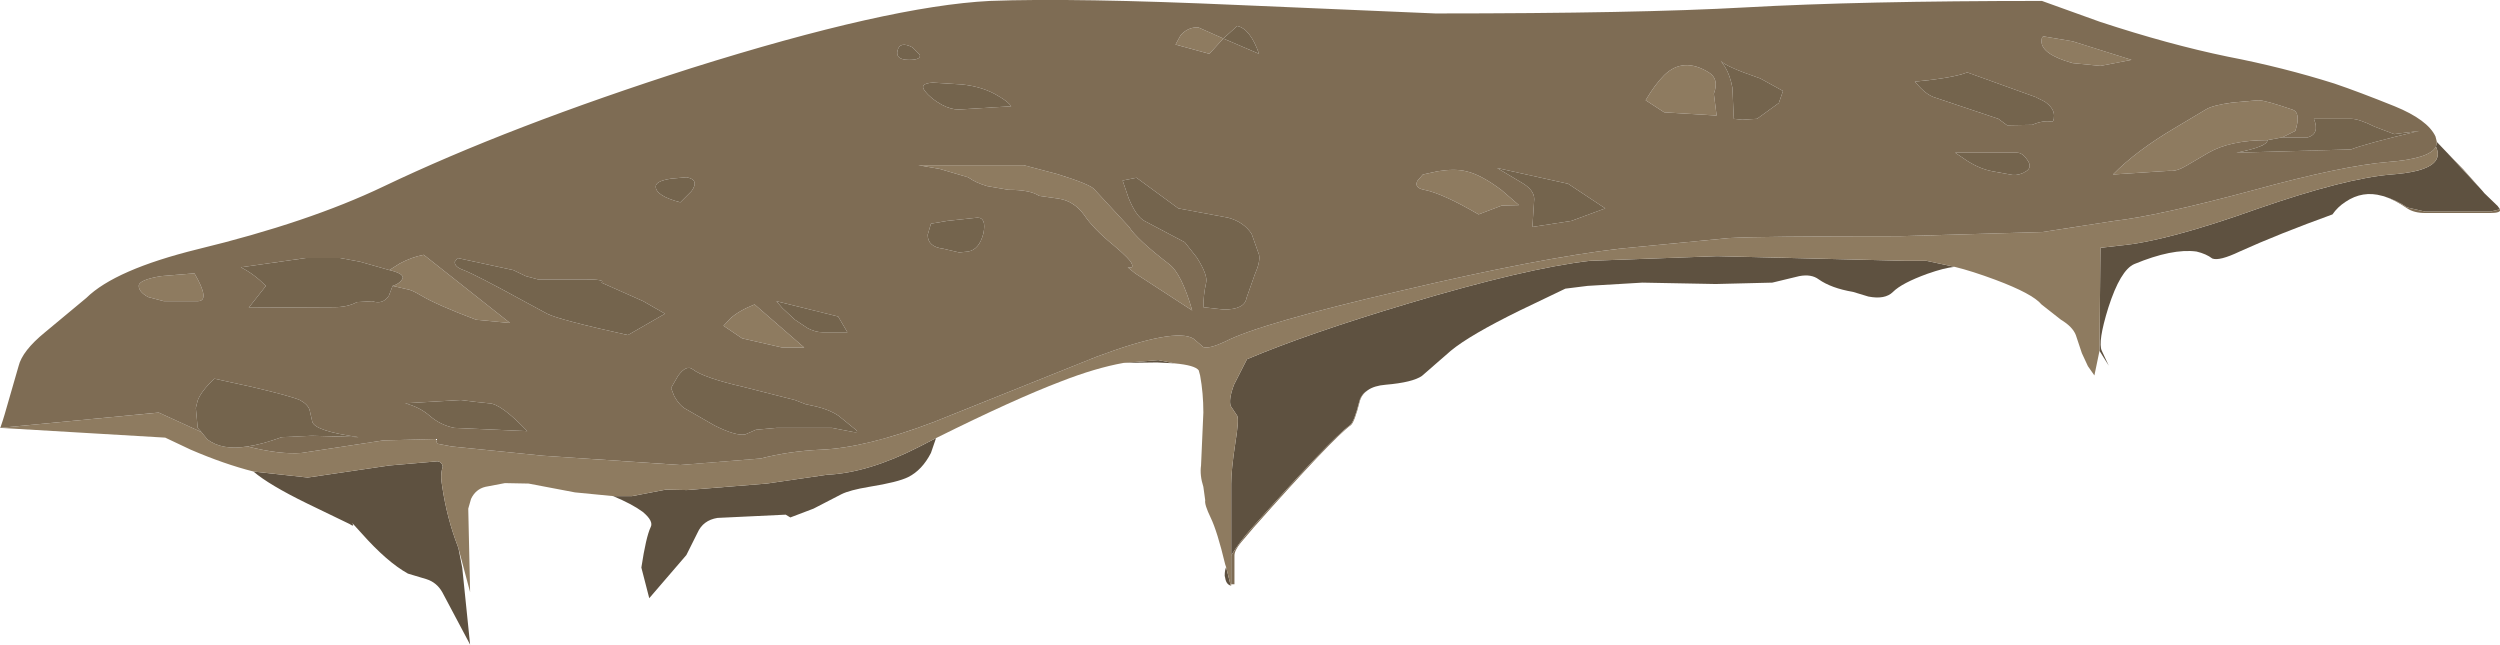 <?xml version="1.0" encoding="UTF-8" standalone="no"?>
<svg xmlns:xlink="http://www.w3.org/1999/xlink" height="69.45px" width="269.35px" xmlns="http://www.w3.org/2000/svg">
  <g transform="matrix(1.0, 0.0, 0.0, 1.0, 0.0, 0.0)">
    <use height="69.45" transform="matrix(1.0, 0.0, 0.0, 1.0, 0.0, 0.0)" width="269.35" xlink:href="#shape0"/>
  </g>
  <defs>
    <g id="shape0" transform="matrix(1.0, 0.0, 0.0, 1.0, 0.0, 0.0)">
      <path d="M263.65 16.45 L267.4 20.5 267.65 20.8 269.1 22.2 269.35 22.55 268.3 22.8 261.3 22.8 259.35 22.35 Q258.25 21.6 256.85 21.15 L256.65 21.1 Q254.55 20.5 252.7 21.75 251.85 22.3 251.3 23.1 245.5 25.2 241.3 27.1 239.1 28.15 238.35 27.85 237.7 27.35 236.65 27.1 234.05 26.75 229.95 28.45 228.45 29.1 227.15 33.15 226.0 36.85 226.45 37.8 L227.2 39.4 226.2 37.8 226.3 26.7 228.45 26.45 Q233.4 26.0 243.2 22.5 252.7 19.2 257.65 18.8 263.65 18.35 262.45 15.8 L262.55 15.3 263.65 16.45 M210.6 28.75 Q209.5 28.85 207.65 29.5 204.9 30.5 203.95 31.45 203.1 32.3 201.3 31.95 L199.65 31.45 Q197.3 31.05 195.95 30.1 195.15 29.5 193.85 29.75 L190.95 30.45 184.85 30.6 176.95 30.45 171.05 30.8 168.65 31.1 163.75 33.45 Q158.35 36.1 156.3 37.8 L153.2 40.5 Q152.2 41.2 149.3 41.45 148.05 41.55 147.35 42.05 146.65 42.5 146.45 43.25 145.9 45.45 145.45 45.8 143.25 47.45 134.95 56.8 133.55 58.35 132.65 59.85 L132.65 52.1 Q132.65 50.65 133.1 47.7 133.5 45.25 133.3 44.8 L132.6 43.75 Q132.35 43.05 132.95 41.45 L133.0 41.35 134.35 38.7 Q140.85 35.95 151.7 32.7 164.4 28.9 171.3 28.1 L185.0 27.6 205.3 28.1 207.55 28.1 210.6 28.75 M132.6 63.1 Q132.1 62.95 132.0 62.25 L131.95 62.05 131.95 62.0 Q131.95 61.45 132.1 61.1 L132.6 63.1 M126.55 39.15 L124.65 39.05 121.05 39.1 124.8 38.8 126.55 39.15 M100.85 47.2 L100.3 48.8 Q99.35 50.65 97.85 51.4 96.75 51.95 93.65 52.45 91.55 52.8 90.65 53.25 L87.65 54.8 85.15 55.75 84.65 55.45 77.3 55.8 Q75.75 56.05 75.15 57.4 L73.95 59.8 69.95 64.45 69.1 61.15 Q69.6 57.85 70.1 56.8 70.45 56.15 69.25 55.15 68.1 54.3 66.05 53.45 L68.1 53.45 71.75 52.75 74.0 52.8 82.6 52.1 89.1 51.15 Q93.55 50.95 99.1 48.1 L100.85 47.2 M49.4 59.1 L49.8 61.15 50.65 69.45 47.65 63.8 Q47.05 62.75 45.95 62.4 L43.95 61.8 Q41.7 60.55 38.95 57.45 L37.95 56.35 Q38.25 56.85 37.65 56.45 L33.1 54.25 Q29.0 52.25 27.3 50.8 L33.15 51.45 41.95 50.15 47.15 49.7 Q47.65 49.8 47.7 50.3 47.4 51.15 47.65 52.45 48.15 55.8 49.3 58.8 L49.4 59.1" fill="#5e5140" fill-rule="evenodd" stroke="none"/>
      <path d="M226.2 37.8 L225.65 40.45 224.95 39.45 224.3 38.05 223.65 36.1 Q223.3 35.2 222.05 34.45 L219.95 32.8 Q219.0 31.65 215.0 30.15 212.45 29.2 210.6 28.75 L207.55 28.1 205.3 28.1 185.0 27.6 171.3 28.1 Q164.4 28.9 151.7 32.7 140.85 35.95 134.35 38.7 L133.0 41.35 132.95 41.45 Q132.35 43.05 132.6 43.75 L133.3 44.8 Q133.5 45.25 133.1 47.7 132.65 50.65 132.65 52.1 L132.65 59.85 132.65 62.95 132.65 63.1 132.6 63.1 132.1 61.1 132.0 60.8 Q131.15 57.25 130.45 55.8 129.75 54.35 129.85 53.9 L129.65 52.45 Q129.25 51.2 129.4 50.15 L129.65 44.45 Q129.65 42.35 129.3 40.45 L129.15 39.9 Q128.75 39.35 126.55 39.15 L124.8 38.8 121.05 39.1 Q118.0 39.65 114.3 41.1 109.3 43.0 100.85 47.2 L99.1 48.1 Q93.55 50.95 89.1 51.15 L82.6 52.1 74.0 52.8 71.75 52.75 68.1 53.45 66.05 53.45 61.95 53.05 56.95 52.1 54.4 52.05 52.3 52.45 Q51.25 52.7 50.75 53.75 L50.45 54.8 50.65 63.8 49.4 59.1 49.3 58.8 Q48.15 55.8 47.65 52.45 47.4 51.15 47.7 50.3 47.65 49.8 47.15 49.7 L41.95 50.15 33.15 51.45 27.3 50.8 Q24.15 50.0 20.55 48.45 L17.8 47.15 0.0 46.1 17.1 44.45 21.7 46.55 22.35 47.35 Q23.95 48.55 26.65 48.1 30.25 49.0 32.5 48.8 L41.3 47.45 46.95 47.3 47.1 47.8 48.65 48.1 58.5 49.1 73.3 50.1 81.95 49.4 Q85.05 48.6 88.45 48.45 93.3 48.25 100.65 45.45 L118.1 38.45 Q126.65 35.25 128.6 36.5 L129.65 37.4 Q130.3 37.6 132.0 36.8 135.75 34.85 151.05 31.3 165.9 27.8 174.45 26.8 L186.25 25.65 Q189.7 25.45 204.65 25.45 L220.05 25.0 227.8 23.8 Q232.55 23.25 242.75 20.5 252.4 17.85 257.3 17.45 261.8 17.1 262.45 15.8 263.65 18.35 257.65 18.8 252.7 19.2 243.2 22.5 233.4 26.0 228.45 26.45 L226.3 26.7 226.2 37.8 M244.3 15.1 Q240.3 15.1 237.95 16.45 L235.65 17.8 Q234.5 18.5 233.75 18.4 L227.65 18.8 Q230.15 16.25 234.3 13.8 L237.65 11.8 Q238.35 11.35 240.5 11.05 L243.3 10.8 Q244.05 10.8 246.95 11.8 247.95 12.1 247.3 14.1 L245.9 14.8 244.3 15.1 M223.3 6.8 Q219.95 5.85 219.95 4.45 219.95 3.8 220.35 3.95 L223.3 4.45 229.65 6.45 226.3 7.1 223.3 6.8 M184.65 10.1 L184.95 12.45 179.3 12.1 177.3 10.8 Q178.3 9.1 179.3 8.1 181.35 6.1 184.1 7.8 185.25 8.5 184.65 10.1 M159.3 23.1 Q155.45 20.85 153.45 20.45 152.35 20.25 152.7 19.5 L153.3 18.8 154.9 18.45 Q156.75 18.15 157.95 18.45 159.55 18.8 161.8 20.5 L163.65 22.1 161.8 22.15 159.3 23.1 M131.8 4.15 L130.3 5.8 126.65 4.8 127.2 3.8 Q128.0 2.9 129.1 2.95 L131.8 4.15 M121.95 28.45 Q121.8 27.95 119.95 26.4 117.8 24.65 116.8 23.15 115.7 21.65 114.05 21.4 L111.95 21.1 Q111.0 20.45 108.65 20.45 L106.35 20.05 Q105.15 19.7 104.3 19.1 L101.25 18.2 98.95 17.8 110.3 17.8 113.9 18.75 Q117.6 19.9 117.95 20.45 L119.8 22.45 121.65 24.45 Q122.45 25.75 125.95 28.45 127.3 29.45 128.45 33.45 L122.3 29.45 121.5 28.8 Q122.15 28.95 121.95 28.45 M84.3 37.45 L79.95 36.45 77.95 35.1 78.65 34.35 Q79.55 33.5 81.3 32.8 L86.65 37.45 84.3 37.45 M41.95 29.1 L43.05 28.4 Q44.35 27.7 45.65 27.45 L54.95 34.8 51.3 34.45 Q47.05 32.85 45.3 31.8 44.3 31.2 43.8 31.15 L42.3 30.8 Q42.95 30.6 43.25 30.2 43.85 29.55 41.95 29.1 M15.95 32.0 Q14.95 31.45 14.95 30.8 14.95 30.15 17.35 29.75 L20.95 29.45 Q22.7 32.45 21.3 32.45 L17.65 32.45 15.95 32.0" fill="#8e7b60" fill-rule="evenodd" stroke="none"/>
      <path d="M263.65 16.45 L265.4 18.25 267.4 20.5 263.65 16.45 M269.35 22.55 Q269.5 22.95 268.3 22.95 L261.3 22.95 Q260.1 22.95 259.35 22.45 258.05 21.55 256.85 21.15 258.25 21.6 259.35 22.35 L261.3 22.8 268.3 22.8 269.35 22.55 M147.35 42.05 Q146.7 42.5 146.5 43.25 145.95 45.45 145.55 45.8 143.6 47.2 135.1 56.8 L133.7 58.45 Q133.0 59.3 133.0 59.85 L133.0 62.95 132.65 62.95 132.65 59.85 Q133.55 58.35 134.95 56.8 143.25 47.45 145.45 45.8 145.9 45.45 146.45 43.25 146.65 42.5 147.35 42.05 M0.0 46.1 L0.05 46.05 0.3 45.3 0.5 44.65 2.0 39.45 Q2.4 37.8 4.85 35.8 L9.3 32.1 Q12.4 29.05 21.3 26.85 33.25 23.95 41.3 20.1 54.9 13.6 74.45 7.35 95.75 0.65 106.65 0.1 115.75 -0.25 133.65 0.55 L154.65 1.45 Q176.45 1.45 188.0 0.8 200.45 0.1 220.0 0.1 L226.25 2.35 Q233.7 4.8 240.0 6.1 245.95 7.25 251.5 9.0 254.15 9.9 258.0 11.45 261.55 12.9 262.4 14.7 L262.55 15.3 262.45 15.8 Q261.8 17.1 257.3 17.45 252.4 17.85 242.75 20.5 232.55 23.25 227.8 23.8 L220.05 25.0 204.65 25.45 Q189.7 25.45 186.25 25.65 L174.45 26.8 Q165.9 27.8 151.05 31.3 135.75 34.85 132.0 36.8 130.3 37.6 129.65 37.4 L128.6 36.5 Q126.65 35.25 118.1 38.45 L100.65 45.45 Q93.3 48.25 88.45 48.45 85.05 48.6 81.95 49.4 L73.3 50.1 58.5 49.1 48.65 48.1 47.1 47.8 46.95 47.3 41.3 47.45 32.5 48.8 Q30.25 49.0 26.65 48.1 28.15 47.9 30.35 47.1 L33.6 46.95 38.65 47.1 Q33.95 46.45 33.65 45.45 L33.35 44.15 Q33.15 43.55 32.3 43.1 31.25 42.65 27.2 41.7 L23.1 40.8 Q21.7 42.1 21.3 43.15 L21.1 43.95 21.3 46.1 21.7 46.55 17.1 44.45 0.0 46.1 M245.9 14.8 L247.3 14.1 Q247.95 12.1 246.95 11.8 244.05 10.8 243.3 10.8 L240.5 11.05 Q238.35 11.35 237.65 11.8 L234.3 13.8 Q230.15 16.25 227.65 18.8 L233.75 18.4 Q234.5 18.5 235.65 17.8 L237.95 16.45 Q240.3 15.1 244.3 15.1 244.3 15.8 240.95 16.45 L253.3 16.1 Q254.8 15.5 260.65 14.1 L257.95 14.45 255.85 13.65 Q254.15 12.8 253.3 12.8 L249.3 12.8 Q249.95 14.4 248.65 14.8 L245.95 14.8 245.9 14.8 M223.3 6.8 L226.3 7.1 229.65 6.45 223.3 4.45 220.35 3.95 Q219.95 3.8 219.95 4.45 219.95 5.85 223.3 6.8 M210.65 16.45 L211.9 17.3 Q213.3 18.2 214.65 18.45 L216.85 18.85 Q217.6 18.9 218.3 18.45 219.0 18.0 218.4 17.2 217.9 16.45 217.3 16.45 L210.65 16.45 M220.3 10.95 L219.3 10.45 211.95 7.8 Q210.45 8.4 206.3 8.8 L206.95 9.5 Q207.65 10.2 208.3 10.45 L215.3 12.8 216.25 13.5 218.95 13.45 Q220.1 12.95 221.0 13.1 221.3 13.2 221.3 12.45 221.3 11.65 220.3 10.95 M191.65 11.1 L192.1 9.8 189.65 8.45 Q185.85 7.15 185.4 6.55 L185.85 7.2 Q186.4 8.1 186.65 9.45 L186.8 12.8 187.7 12.9 189.3 12.8 191.65 11.1 M184.65 10.1 Q185.25 8.5 184.1 7.8 181.35 6.1 179.3 8.1 178.3 9.1 177.3 10.8 L179.3 12.1 184.95 12.45 184.65 10.1 M165.3 21.45 L165.1 24.45 169.3 23.8 172.95 22.45 168.95 19.8 161.3 18.1 163.9 19.65 Q165.3 20.45 165.3 21.45 M159.3 23.1 L161.8 22.15 163.65 22.1 161.8 20.5 Q159.55 18.8 157.95 18.45 156.75 18.15 154.9 18.45 L153.3 18.8 152.7 19.5 Q152.35 20.25 153.45 20.45 155.45 20.85 159.3 23.1 M131.8 4.15 L135.65 5.8 Q134.7 3.1 133.3 2.8 L131.8 4.15 129.1 2.95 Q128.0 2.9 127.2 3.8 L126.65 4.8 130.3 5.8 131.8 4.15 M126.95 22.45 L122.45 19.15 120.95 19.45 121.6 21.35 Q122.4 23.3 123.3 23.8 L127.65 26.1 128.95 27.75 Q130.15 29.65 129.95 30.45 129.65 31.8 129.65 33.1 L131.85 33.35 Q134.1 33.35 134.3 32.1 L135.2 29.55 Q135.8 28.2 135.65 27.45 L134.85 25.2 Q134.0 23.9 132.3 23.45 L126.95 22.45 M121.95 28.45 Q122.15 28.95 121.5 28.8 L122.3 29.45 128.45 33.45 Q127.3 29.45 125.95 28.45 122.45 25.75 121.65 24.45 L119.8 22.45 117.95 20.45 Q117.6 19.9 113.9 18.75 L110.3 17.8 98.95 17.8 101.25 18.2 104.3 19.1 Q105.15 19.7 106.35 20.05 L108.65 20.45 Q111.0 20.45 111.95 21.1 L114.05 21.4 Q115.7 21.65 116.8 23.15 117.8 24.65 119.95 26.4 121.8 27.95 121.95 28.45 M87.95 43.8 L86.8 43.55 85.65 43.1 80.15 41.7 Q75.8 40.7 74.65 39.8 73.95 39.25 73.05 40.5 L72.3 41.8 72.65 42.7 Q73.25 43.75 73.95 44.1 L77.0 45.85 Q79.3 47.0 80.3 46.8 L81.45 46.3 83.65 46.1 89.65 46.1 91.7 46.5 Q92.85 46.75 91.95 46.1 L90.35 44.8 Q89.4 44.15 87.95 43.8 M87.0 35.35 Q87.85 35.8 88.65 35.8 L91.3 35.8 90.3 34.1 83.65 32.45 84.3 33.2 85.65 34.45 87.0 35.35 M98.3 5.1 Q96.95 4.4 96.7 5.45 96.45 6.45 97.95 6.45 99.25 6.45 99.1 5.9 L98.3 5.1 M105.3 23.45 L102.05 23.8 100.3 24.1 99.95 25.3 Q99.95 26.6 101.65 26.8 L103.35 27.2 104.3 27.1 Q105.5 26.9 105.95 25.15 106.3 23.45 105.3 23.45 M108.95 11.45 Q108.6 10.95 107.65 10.4 106.0 9.35 103.65 9.1 L100.5 8.9 Q99.0 9.0 99.65 9.8 100.3 10.65 101.5 11.3 102.45 11.8 103.3 11.8 L108.95 11.45 M84.3 37.45 L86.65 37.45 81.3 32.8 Q79.55 33.5 78.65 34.35 L77.95 35.1 79.95 36.45 84.3 37.45 M57.95 30.1 L56.65 29.75 55.3 29.1 49.3 27.8 49.0 28.2 Q48.95 28.75 49.95 29.1 51.25 29.6 56.45 32.45 L58.95 33.8 Q60.2 34.45 67.65 36.1 L71.65 33.8 69.3 32.45 64.8 30.45 Q65.3 30.1 62.95 30.1 L57.95 30.1 M74.5 20.6 Q75.4 19.35 73.95 19.1 L72.3 19.25 Q70.65 19.5 70.65 20.1 70.65 21.1 73.3 21.8 L74.5 20.6 M42.3 30.8 L43.8 31.15 Q44.3 31.2 45.3 31.8 47.05 32.85 51.3 34.45 L54.95 34.8 45.65 27.45 Q44.35 27.7 43.05 28.4 L41.95 29.1 38.8 28.2 36.65 27.8 32.95 27.8 25.95 28.8 Q27.35 29.5 28.65 30.8 L26.8 33.15 35.95 33.1 Q37.45 33.1 38.45 32.55 L40.1 32.45 Q41.25 32.85 41.9 31.85 L42.3 30.8 M43.65 43.45 Q45.2 43.85 46.3 44.8 47.45 45.8 48.95 46.1 L56.8 46.45 Q53.95 43.45 52.65 43.45 L51.25 43.3 49.65 43.1 43.65 43.45 M15.95 32.0 L17.65 32.45 21.3 32.45 Q22.7 32.45 20.95 29.45 L17.35 29.75 Q14.95 30.15 14.95 30.8 14.95 31.45 15.95 32.0" fill="#7e6c54" fill-rule="evenodd" stroke="none"/>
      <path d="M245.9 14.8 L245.95 14.8 248.65 14.8 Q249.95 14.4 249.3 12.8 L253.3 12.8 Q254.15 12.8 255.85 13.65 L257.95 14.45 260.65 14.1 Q254.8 15.5 253.3 16.1 L240.95 16.45 Q244.3 15.8 244.3 15.1 L245.9 14.8 M220.3 10.95 Q221.3 11.65 221.3 12.45 221.3 13.2 221.0 13.1 220.1 12.95 218.95 13.45 L216.25 13.5 215.3 12.8 208.3 10.45 Q207.65 10.2 206.95 9.5 L206.3 8.8 Q210.45 8.4 211.95 7.8 L219.3 10.45 220.3 10.95 M210.65 16.45 L217.3 16.45 Q217.9 16.45 218.4 17.2 219.0 18.0 218.3 18.45 217.6 18.9 216.85 18.85 L214.65 18.45 Q213.3 18.2 211.9 17.3 L210.65 16.45 M191.65 11.1 L189.3 12.8 187.7 12.9 186.8 12.8 186.65 9.45 Q186.4 8.1 185.85 7.2 L185.4 6.55 Q185.85 7.15 189.65 8.45 L192.1 9.8 191.65 11.1 M165.3 21.45 Q165.3 20.45 163.9 19.65 L161.3 18.1 168.95 19.8 172.95 22.45 169.3 23.8 165.1 24.45 165.3 21.45 M131.8 4.15 L133.3 2.8 Q134.7 3.1 135.65 5.8 L131.8 4.15 M126.95 22.45 L132.3 23.45 Q134.0 23.9 134.85 25.2 L135.65 27.45 Q135.8 28.2 135.2 29.55 L134.3 32.1 Q134.1 33.35 131.85 33.35 L129.65 33.1 Q129.65 31.8 129.95 30.45 130.15 29.65 128.95 27.75 L127.65 26.1 123.3 23.8 Q122.4 23.3 121.6 21.35 L120.95 19.45 122.45 19.15 126.95 22.45 M108.95 11.45 L103.3 11.8 Q102.45 11.8 101.5 11.3 100.3 10.65 99.65 9.8 99.0 9.0 100.5 8.9 L103.65 9.1 Q106.0 9.35 107.65 10.4 108.6 10.95 108.95 11.45 M105.3 23.45 Q106.3 23.45 105.95 25.15 105.5 26.9 104.3 27.1 L103.35 27.2 101.65 26.8 Q99.95 26.6 99.95 25.3 L100.3 24.1 102.05 23.8 105.3 23.45 M98.3 5.1 L99.1 5.9 Q99.25 6.45 97.95 6.45 96.45 6.45 96.7 5.45 96.95 4.4 98.3 5.1 M87.0 35.35 L85.65 34.45 84.3 33.2 83.65 32.45 90.3 34.1 91.3 35.8 88.65 35.8 Q87.85 35.8 87.0 35.35 M87.95 43.8 Q89.4 44.15 90.35 44.8 L91.95 46.1 Q92.85 46.75 91.7 46.5 L89.65 46.1 83.65 46.1 81.45 46.3 80.3 46.8 Q79.3 47.0 77.0 45.85 L73.95 44.1 Q73.25 43.75 72.65 42.7 L72.3 41.8 73.05 40.5 Q73.95 39.25 74.65 39.8 75.8 40.7 80.15 41.7 L85.65 43.1 86.8 43.55 87.95 43.8 M74.5 20.6 L73.3 21.8 Q70.65 21.1 70.65 20.1 70.65 19.5 72.3 19.25 L73.95 19.1 Q75.4 19.35 74.5 20.6 M57.95 30.1 L62.95 30.1 Q65.3 30.1 64.8 30.45 L69.3 32.45 71.65 33.8 67.65 36.1 Q60.2 34.45 58.95 33.8 L56.45 32.45 Q51.25 29.6 49.95 29.1 48.95 28.75 49.0 28.2 L49.3 27.8 55.3 29.1 56.65 29.75 57.95 30.1 M42.3 30.8 L41.9 31.85 Q41.25 32.85 40.1 32.45 L38.45 32.55 Q37.45 33.1 35.95 33.1 L26.8 33.15 28.65 30.8 Q27.35 29.5 25.95 28.8 L32.95 27.8 36.65 27.8 38.8 28.2 41.95 29.1 Q43.85 29.55 43.25 30.2 42.95 30.6 42.3 30.8 M43.65 43.45 L49.65 43.1 51.25 43.3 52.65 43.45 Q53.95 43.45 56.8 46.45 L48.95 46.1 Q47.45 45.8 46.3 44.8 45.2 43.85 43.65 43.45 M21.7 46.55 L21.3 46.1 21.1 43.95 21.3 43.15 Q21.7 42.1 23.1 40.8 L27.2 41.7 Q31.25 42.65 32.3 43.1 33.15 43.55 33.35 44.15 L33.65 45.45 Q33.95 46.45 38.65 47.1 L33.6 46.95 30.35 47.1 Q28.15 47.9 26.65 48.1 23.95 48.55 22.35 47.35 L21.7 46.55" fill="#74644d" fill-rule="evenodd" stroke="none"/>
    </g>
  </defs>
</svg>

